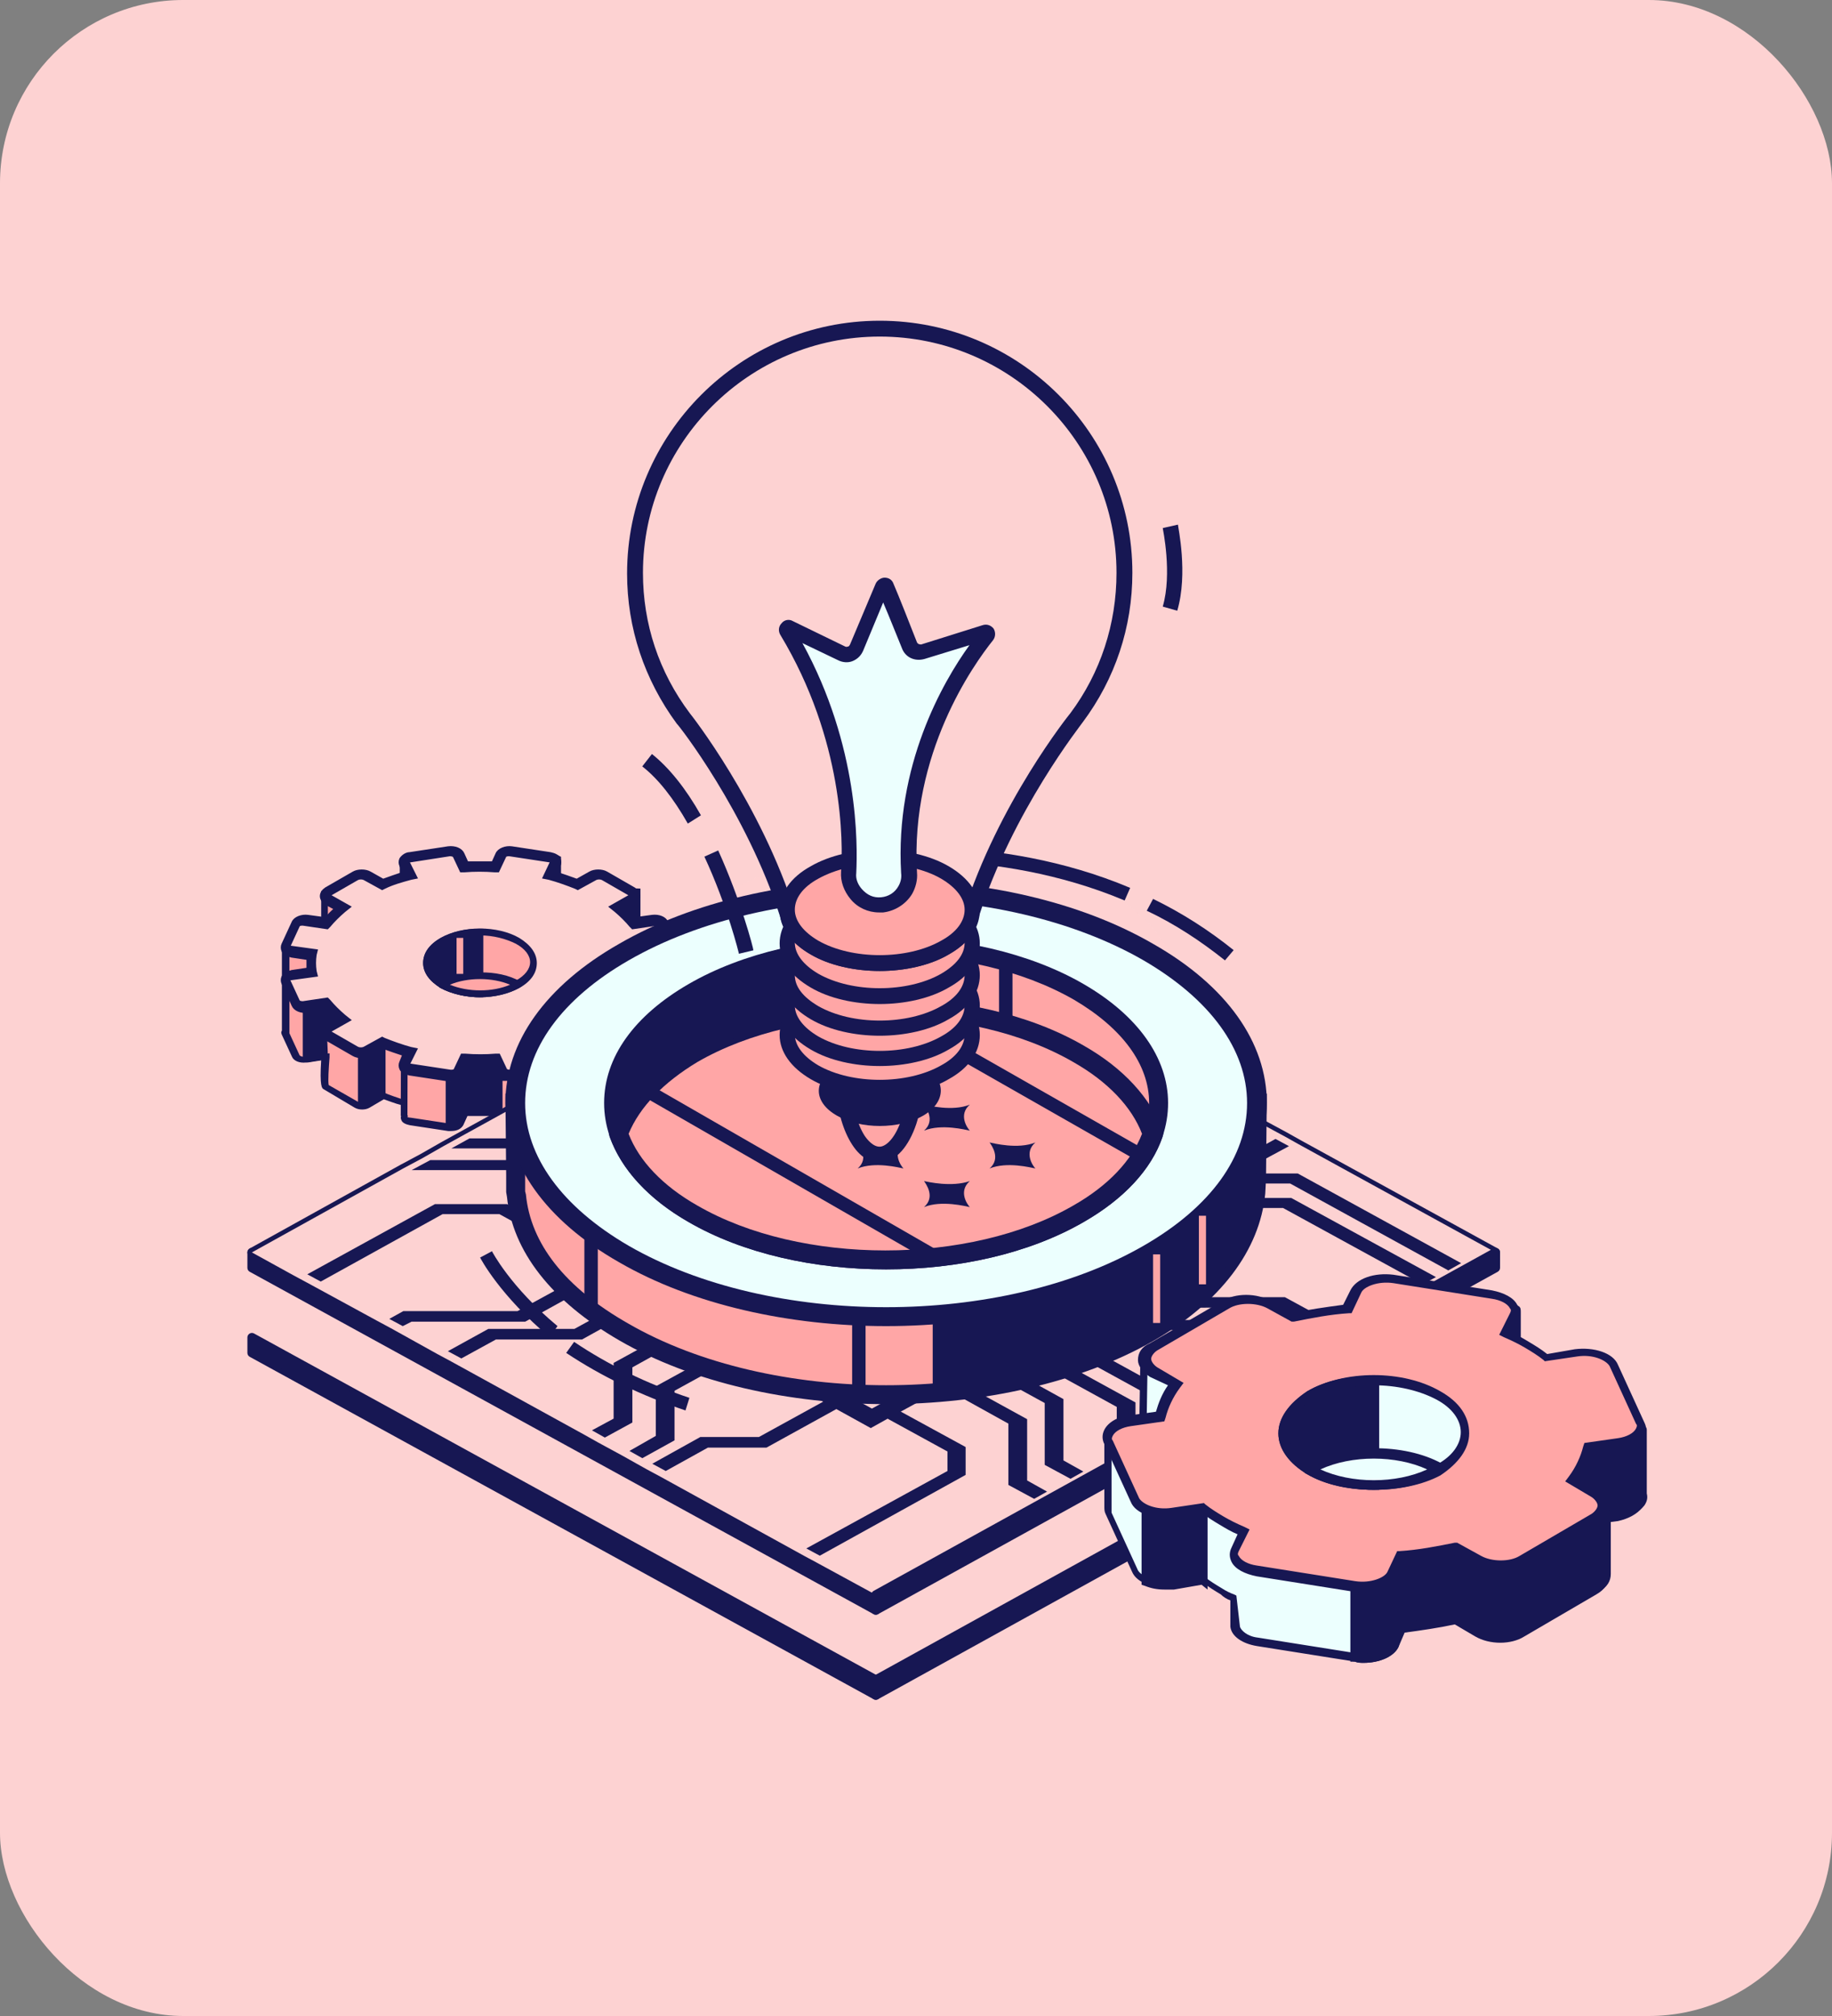 <svg width="240" height="264" viewBox="0 0 240 264" fill="none" xmlns="http://www.w3.org/2000/svg">
<rect x="0" y="0" width="240" height="264" fill="#808080" stroke="none"/>
<rect width="240" height="264" rx="24" fill="#FDD2D2"/>
<path d="M88.388 124.026L83.243 122.822V117.128L72.841 116.8V112.749L65.287 115.048L56.09 114.391L53.025 112.53V116.362L47.988 117.785L44.813 117.238L42.623 117.019V121.398L39.996 122.493L37.368 124.026V134.974C37.368 135.084 37.368 135.193 37.368 135.303L38.682 138.15C38.901 138.478 39.449 138.697 40.105 138.588L42.623 138.15C42.623 138.15 42.295 141.872 42.623 142.091L46.565 144.39C47.003 144.609 47.66 144.609 47.988 144.39L50.069 143.186C50.944 143.514 51.93 143.843 52.915 144.171V145.923C52.696 146.251 53.134 146.689 53.682 146.689L58.718 147.456C59.375 147.565 59.922 147.346 60.141 147.018L60.908 145.485C62.221 145.595 63.645 145.595 64.959 145.485L65.725 147.018C65.944 147.346 66.491 147.565 67.148 147.456L72.185 146.689C72.732 146.58 73.06 146.251 73.06 145.923V144.062C74.046 143.733 74.922 143.514 75.798 143.076L77.878 144.281C78.316 144.5 78.973 144.5 79.301 144.281L83.243 141.982C83.571 141.872 83.352 138.04 83.352 138.04L85.761 138.369C86.418 138.478 86.965 138.259 87.184 137.931L88.498 135.084C88.498 135.193 88.388 124.026 88.388 124.026Z" fill="#FFA6A6"/>
<path d="M59.046 148.113C58.937 148.113 58.827 148.113 58.718 148.113L53.681 147.346C53.134 147.237 52.696 147.018 52.586 146.689C52.477 146.47 52.477 146.251 52.586 146.032C52.586 145.813 52.586 145.376 52.586 144.719C51.711 144.5 50.944 144.171 50.287 143.952L48.426 145.047C47.879 145.376 47.003 145.376 46.455 145.047L42.404 142.638C42.185 142.529 41.857 142.31 42.076 138.806L40.105 139.135C39.229 139.244 38.463 138.916 38.244 138.368L36.93 135.522C36.821 135.303 36.821 135.084 36.93 134.974V123.807L37.149 123.697L39.777 122.165L42.076 121.179V116.69H42.514L44.703 116.909L47.769 117.457L52.367 116.143V112.421L52.915 112.202L53.134 112.421L56.09 114.172L65.177 114.829L72.951 112.53L73.279 112.858V113.077V116.69L83.68 117.019V117.457V122.822L88.388 123.916H88.826V124.354C88.935 135.631 88.826 135.741 88.826 135.85L87.512 138.697C87.293 139.244 86.417 139.573 85.651 139.463L83.79 139.135C83.899 142.638 83.68 142.748 83.461 142.967L79.52 145.266C78.972 145.595 78.096 145.595 77.549 145.266L75.688 144.171C75.031 144.39 74.264 144.719 73.389 144.938V146.47C73.389 146.689 73.388 146.908 73.17 147.127C72.951 147.456 72.622 147.675 72.075 147.675L67.148 148.113C66.272 148.222 65.506 147.894 65.287 147.346L64.739 146.142C63.535 146.142 62.44 146.142 61.236 146.142L60.688 147.346C60.36 147.894 59.812 148.113 59.046 148.113ZM53.353 146.251C53.353 146.251 53.462 146.361 53.791 146.361L58.827 147.127C59.374 147.237 59.703 147.018 59.703 146.908L60.579 145.047H60.907C62.221 145.157 63.644 145.157 64.958 145.047H65.287L66.162 146.908C66.162 147.018 66.6 147.237 67.038 147.127L72.075 146.361C72.403 146.361 72.513 146.142 72.513 146.142V143.843L72.841 143.733C73.936 143.405 74.812 143.076 75.578 142.748L75.797 142.638L77.987 143.952C78.206 144.062 78.753 144.062 78.972 143.952L82.804 141.763C82.914 141.325 82.914 139.573 82.804 138.15V137.602L85.76 138.04C86.308 138.15 86.636 137.931 86.636 137.821L87.95 134.974C87.95 134.208 87.95 128.296 87.95 124.135L82.804 122.931V122.603V117.347L72.622 117.019L72.403 116.909V116.69V113.296L65.287 115.486L55.871 114.829L53.353 113.406V116.69L53.024 116.8L47.769 118.223L44.594 117.676L42.952 117.457V121.617L42.842 121.836L40.215 122.931L37.915 124.354V135.193V135.303L39.229 138.15C39.229 138.259 39.667 138.478 40.105 138.368L43.171 137.931V138.478C43.061 139.901 42.952 141.544 43.061 142.091L46.893 144.281C47.112 144.39 47.66 144.39 47.879 144.281L50.068 142.967L50.287 143.076C51.054 143.405 52.039 143.733 53.024 144.062L53.353 144.171V144.5C53.353 144.5 53.353 145.595 53.353 146.032L53.462 146.142L53.353 146.251Z" fill="#171753"/>
<path d="M49.74 133.989L47.003 136.288L47.331 137.821V144.609C47.66 144.609 47.879 144.609 48.207 144.39L50.288 143.186V136.398L49.74 133.989Z" fill="#171753"/>
<path d="M47.441 145.157H47.331H46.893V137.931L46.456 136.069L49.959 133.113L50.507 136.507V143.624L48.317 144.938C48.098 145.047 47.769 145.157 47.441 145.157ZM47.55 136.507L47.769 137.931V144.281C47.769 144.281 47.879 144.281 47.879 144.171L49.631 143.186V136.726L49.412 134.865L47.55 136.507Z" fill="#171753"/>
<path d="M40.105 131.909V138.587C40.105 138.697 40.215 138.697 40.215 138.697L42.514 138.368C42.623 138.368 42.623 138.259 42.623 138.259L42.514 135.412C42.514 135.303 42.514 135.303 42.623 135.303L47.112 134.098C47.221 134.098 47.221 133.989 47.221 133.879L44.703 129.5L44.594 129.391L41.2 129.172C41.09 129.172 41.09 129.172 41.09 129.281L40.105 131.909Z" fill="#171753"/>
<path d="M40.324 139.135C40.215 139.135 39.996 139.135 39.886 139.025C39.777 138.916 39.667 138.697 39.667 138.588V131.799V131.69L40.653 129.062C40.762 128.843 40.981 128.624 41.2 128.624L44.594 128.843C44.813 128.843 44.923 128.953 45.032 129.172L47.55 133.551C47.66 133.661 47.66 133.88 47.55 134.099C47.441 134.318 47.331 134.427 47.112 134.427L42.843 135.522L42.952 138.15C42.952 138.478 42.733 138.697 42.404 138.807L40.324 139.135ZM40.543 131.909V138.15L42.076 137.931L41.967 135.303C41.967 134.975 42.186 134.756 42.404 134.756L46.456 133.661L44.266 129.829L41.31 129.61L40.543 131.909Z" fill="#171753"/>
<path d="M60.141 147.127L60.907 145.595C62.221 145.704 63.644 145.704 64.958 145.595L65.725 147.127C65.944 147.456 66.491 147.675 67.148 147.565L72.184 146.799C72.732 146.69 73.06 146.361 73.06 146.033V144.171C74.045 143.843 74.921 143.624 75.797 143.186L77.877 144.39C78.315 144.609 78.972 144.609 79.301 144.39L83.242 142.091C83.571 141.982 83.352 138.15 83.352 138.15L85.76 138.478C86.417 138.588 86.965 138.369 87.184 138.04L88.498 135.194C88.498 135.084 88.498 123.917 88.498 123.917L83.352 122.712V117.019L72.951 116.691V112.64L67.914 114.172L58.718 136.398V140.777V147.565C59.374 147.675 60.031 147.456 60.141 147.127Z" fill="#171753"/>
<path d="M66.82 148.113C66.163 148.113 65.506 147.784 65.287 147.346L64.74 146.032C63.535 146.032 62.44 146.032 61.236 146.032L60.689 147.237C60.47 147.784 59.594 148.113 58.827 148.003L58.389 147.894V136.179V136.069L67.696 113.625L72.841 112.092L73.06 111.983L73.498 112.202V112.42V116.033L83.9 116.362V116.8V122.165L89.045 123.369V123.697C89.155 134.974 89.045 135.084 89.045 135.193L87.731 138.04C87.513 138.587 86.637 138.916 85.87 138.806L84.009 138.478C84.118 141.981 83.9 142.091 83.68 142.31L79.411 144.828C78.863 145.157 77.987 145.157 77.44 144.828L75.688 143.733C75.031 144.062 74.265 144.281 73.389 144.5V146.032C73.389 146.251 73.389 146.47 73.17 146.689C72.951 147.018 72.623 147.237 72.075 147.237L67.039 148.003C67.039 148.003 66.929 148.113 66.82 148.113ZM65.287 145.047L66.163 146.908C66.163 147.018 66.601 147.237 67.039 147.127L72.075 146.361C72.403 146.361 72.513 146.142 72.513 146.142V143.843L72.841 143.733C73.827 143.405 74.812 143.076 75.579 142.748L75.798 142.638L77.987 143.952C78.206 144.062 78.754 144.062 78.973 143.952L82.805 141.763C82.914 141.325 82.914 139.573 82.805 138.15V137.602L85.761 138.04C86.308 138.15 86.637 137.931 86.637 137.821L87.95 134.974C87.95 134.208 87.95 128.296 87.95 124.135L83.133 123.041H82.695V122.603V117.347L72.513 117.019L72.403 116.8V116.69V113.406L68.243 114.72L59.156 136.617V147.237C59.484 147.237 59.703 147.127 59.703 147.018L60.579 145.157H60.908C62.221 145.266 63.645 145.266 64.959 145.157L65.287 145.047Z" fill="#171753"/>
<path d="M77.659 114.61L75.688 115.705C74.593 115.267 73.389 114.829 72.184 114.501L72.951 112.968C73.17 112.64 72.732 112.202 72.184 112.202L67.148 111.435C66.491 111.326 65.944 111.545 65.725 111.873L64.958 113.406C63.644 113.297 62.221 113.297 60.907 113.406L60.141 111.873C59.922 111.545 59.374 111.326 58.718 111.435L53.791 112.202C53.134 112.311 52.805 112.64 53.024 112.968L53.791 114.501C52.586 114.829 51.382 115.267 50.287 115.705L48.316 114.61C47.879 114.391 47.112 114.391 46.674 114.61L42.842 116.691C42.404 116.91 42.404 117.348 42.842 117.676L44.813 118.771C44.047 119.428 43.28 120.085 42.733 120.851L40.105 120.413C39.448 120.304 38.901 120.523 38.682 120.851L37.368 123.698C37.149 124.026 37.587 124.464 38.134 124.464L40.762 124.902C40.653 125.668 40.653 126.435 40.762 127.311L38.134 127.749C37.477 127.858 37.149 128.187 37.368 128.515L38.682 131.362C38.901 131.69 39.448 131.909 40.105 131.8L42.733 131.362C43.28 132.019 43.937 132.785 44.813 133.442L42.842 134.537C42.404 134.756 42.404 135.194 42.842 135.522L46.455 137.602C46.893 137.821 47.66 137.821 48.097 137.602L50.068 136.507C51.163 136.945 52.367 137.383 53.572 137.712L52.805 139.245C52.586 139.573 53.024 140.011 53.572 140.011L58.608 140.777C59.265 140.887 59.812 140.668 60.031 140.339L60.798 138.807C62.112 138.916 63.535 138.916 64.849 138.807L65.615 140.339C65.834 140.668 66.382 140.887 67.038 140.777L72.075 140.011C72.732 139.901 73.06 139.573 72.841 139.245L72.075 137.712C73.279 137.383 74.484 136.945 75.578 136.507L77.549 137.602C77.987 137.821 78.753 137.821 79.191 137.602L82.804 135.522C83.242 135.303 83.242 134.865 82.804 134.537L80.834 133.442C81.6 132.785 82.366 132.128 82.914 131.362L85.541 131.8C86.198 131.909 86.746 131.69 86.965 131.362L88.279 128.515C88.498 128.187 88.06 127.749 87.512 127.749L84.885 127.311C84.994 126.544 84.994 125.778 84.885 124.902L87.512 124.464C88.169 124.355 88.498 124.026 88.279 123.698L86.965 120.851C86.746 120.523 86.198 120.304 85.541 120.413L83.023 120.742C82.476 120.085 81.819 119.318 80.943 118.661L82.914 117.567C83.352 117.348 83.352 116.91 82.914 116.581L79.301 114.501C78.863 114.282 78.097 114.282 77.659 114.61Z" fill="#FDD2D2"/>
<mask id="path-11-outside-1_72_5162" maskUnits="userSpaceOnUse" x="36.067" y="110.086" width="53" height="32" fill="black">
<rect fill="white" x="36.067" y="110.086" width="53" height="32"/>
<path d="M59.046 141.325C58.937 141.325 58.827 141.325 58.718 141.325L53.681 140.558C53.134 140.449 52.696 140.23 52.587 139.901C52.477 139.682 52.477 139.354 52.587 139.135L53.025 138.04C52.039 137.712 51.054 137.383 50.178 137.055L48.426 138.04C47.879 138.368 46.893 138.368 46.346 138.04L42.733 135.96C42.404 135.741 42.185 135.412 42.185 135.084C42.185 134.755 42.404 134.427 42.733 134.208L44.156 133.442C43.609 133.004 43.171 132.456 42.733 132.018L40.324 132.347C39.448 132.456 38.682 132.128 38.463 131.58L37.149 128.734C37.04 128.515 37.04 128.186 37.149 127.967C37.368 127.639 37.806 127.42 38.244 127.31L40.434 126.982C40.434 126.435 40.434 125.887 40.434 125.449L38.244 125.121C37.697 125.011 37.259 124.792 37.149 124.464C37.04 124.245 37.04 123.916 37.149 123.697L38.463 120.851C38.682 120.303 39.558 119.975 40.324 120.084L42.733 120.413C43.171 119.865 43.609 119.428 44.156 118.99L42.733 118.223C42.404 118.004 42.185 117.676 42.185 117.347C42.185 117.019 42.404 116.69 42.733 116.471L46.346 114.391C46.893 114.063 47.879 114.063 48.426 114.391L50.178 115.377C51.054 115.048 52.039 114.72 53.025 114.391L52.587 113.296C52.477 113.077 52.477 112.749 52.587 112.53C52.806 112.202 53.243 111.873 53.681 111.873L58.718 111.107C59.594 110.997 60.36 111.326 60.579 111.873L61.126 113.077C62.331 113.077 63.426 113.077 64.63 113.077L65.177 111.873C65.396 111.326 66.272 110.997 67.039 111.107L72.075 111.873C72.622 111.983 73.06 112.202 73.17 112.53C73.279 112.749 73.279 113.077 73.17 113.296L72.732 114.391C73.717 114.72 74.703 115.048 75.579 115.377L77.33 114.391C77.878 114.063 78.863 114.063 79.41 114.391L83.023 116.471C83.352 116.69 83.571 117.019 83.571 117.347C83.571 117.676 83.352 118.004 83.023 118.223L81.6 118.99C82.148 119.428 82.585 119.975 83.023 120.413L85.432 120.084C86.308 119.975 87.074 120.303 87.293 120.851L88.607 123.697C88.717 123.916 88.717 124.245 88.607 124.464C88.388 124.792 87.95 125.121 87.512 125.121L85.323 125.449C85.323 125.997 85.323 126.544 85.323 126.982L87.512 127.31C88.06 127.42 88.498 127.639 88.607 127.967C88.717 128.186 88.717 128.515 88.607 128.734L87.293 131.58C87.074 132.128 86.199 132.456 85.432 132.347L83.023 132.018C82.585 132.566 82.148 133.004 81.6 133.442L83.023 134.208C83.352 134.427 83.571 134.755 83.571 135.084C83.571 135.412 83.352 135.741 83.023 135.96L79.41 138.04C78.863 138.368 77.878 138.368 77.33 138.04L75.688 137.055C74.812 137.383 73.827 137.712 72.841 138.04L73.279 139.135C73.389 139.354 73.389 139.682 73.279 139.901C73.06 140.23 72.622 140.558 72.184 140.558L67.148 141.325C66.272 141.434 65.506 141.106 65.287 140.558L64.63 139.354C63.426 139.354 62.331 139.354 61.126 139.354L60.579 140.558C60.36 140.996 59.703 141.325 59.046 141.325ZM53.353 139.463C53.353 139.463 53.462 139.573 53.791 139.573L58.827 140.339C59.375 140.449 59.703 140.23 59.703 140.12L60.579 138.259H60.907C62.221 138.368 63.645 138.368 64.958 138.259H65.287L66.163 140.12C66.163 140.23 66.601 140.449 67.039 140.339L72.075 139.573C72.403 139.573 72.513 139.354 72.513 139.354L71.528 137.383L72.075 137.274C73.279 136.945 74.484 136.617 75.579 136.069H75.688L77.878 137.274C78.206 137.493 78.754 137.493 79.082 137.274L82.695 135.193C82.805 135.193 82.805 135.084 82.805 135.084C82.805 135.084 82.805 135.084 82.695 134.974L80.177 133.551L80.724 133.113C81.491 132.456 82.148 131.799 82.695 131.142L82.914 130.923L85.87 131.361C86.418 131.471 86.746 131.252 86.746 131.142L88.06 128.296C88.06 128.296 87.95 128.186 87.622 128.186L84.447 127.748L84.556 127.31C84.666 126.544 84.666 125.887 84.556 125.121L84.447 124.683L87.622 124.245C87.95 124.245 88.06 124.026 88.06 124.026L86.746 121.179C86.746 121.07 86.308 120.851 85.87 120.96L82.914 121.398L82.695 121.179C82.148 120.522 81.491 119.865 80.724 119.209L80.177 118.771L82.695 117.347C82.805 117.347 82.805 117.238 82.805 117.238C82.805 117.238 82.805 117.238 82.695 117.128L79.082 115.048C78.754 114.829 78.206 114.829 77.878 115.048L75.688 116.252L75.469 116.143C74.374 115.705 73.17 115.267 71.966 114.939L71.418 114.829L72.403 112.749C72.403 112.749 72.294 112.639 71.966 112.639L66.929 111.873C66.382 111.764 66.053 111.983 66.053 112.092L65.177 113.953H64.849C63.535 113.844 62.112 113.844 60.798 113.953H60.469L59.594 112.092C59.594 111.983 59.156 111.764 58.718 111.873L53.791 112.639C53.462 112.639 53.353 112.858 53.353 112.858L54.338 114.829L53.791 114.939C52.587 115.267 51.382 115.596 50.287 116.143L50.068 116.252L47.879 115.048C47.55 114.829 47.003 114.829 46.674 115.048L43.061 117.128C42.952 117.128 42.952 117.238 42.952 117.238C42.952 117.238 42.952 117.238 43.061 117.347L45.58 118.771L45.032 119.209C44.266 119.865 43.609 120.522 43.061 121.179L42.842 121.398L39.886 120.96C39.339 120.851 39.01 121.07 39.01 121.179L37.697 124.026C37.697 124.026 37.806 124.135 38.135 124.135L41.31 124.573L41.2 125.011C41.091 125.778 41.091 126.435 41.2 127.201L41.31 127.639L38.135 128.077C37.806 128.077 37.697 128.296 37.697 128.296L39.01 131.142C39.01 131.252 39.448 131.471 39.886 131.361L42.842 130.923L43.061 131.142C43.609 131.799 44.266 132.456 45.032 133.113L45.58 133.551L43.061 134.974C42.952 134.974 42.952 135.084 42.952 135.084C42.952 135.084 42.952 135.084 43.061 135.193L46.674 137.274C47.003 137.493 47.55 137.493 47.879 137.274L50.068 136.069L50.287 136.179C51.382 136.617 52.587 137.055 53.791 137.383L54.338 137.493L53.353 139.463Z"/>
</mask>
<path d="M59.046 141.325C58.937 141.325 58.827 141.325 58.718 141.325L53.681 140.558C53.134 140.449 52.696 140.23 52.587 139.901C52.477 139.682 52.477 139.354 52.587 139.135L53.025 138.04C52.039 137.712 51.054 137.383 50.178 137.055L48.426 138.04C47.879 138.368 46.893 138.368 46.346 138.04L42.733 135.96C42.404 135.741 42.185 135.412 42.185 135.084C42.185 134.755 42.404 134.427 42.733 134.208L44.156 133.442C43.609 133.004 43.171 132.456 42.733 132.018L40.324 132.347C39.448 132.456 38.682 132.128 38.463 131.58L37.149 128.734C37.04 128.515 37.04 128.186 37.149 127.967C37.368 127.639 37.806 127.42 38.244 127.31L40.434 126.982C40.434 126.435 40.434 125.887 40.434 125.449L38.244 125.121C37.697 125.011 37.259 124.792 37.149 124.464C37.04 124.245 37.04 123.916 37.149 123.697L38.463 120.851C38.682 120.303 39.558 119.975 40.324 120.084L42.733 120.413C43.171 119.865 43.609 119.428 44.156 118.99L42.733 118.223C42.404 118.004 42.185 117.676 42.185 117.347C42.185 117.019 42.404 116.69 42.733 116.471L46.346 114.391C46.893 114.063 47.879 114.063 48.426 114.391L50.178 115.377C51.054 115.048 52.039 114.72 53.025 114.391L52.587 113.296C52.477 113.077 52.477 112.749 52.587 112.53C52.806 112.202 53.243 111.873 53.681 111.873L58.718 111.107C59.594 110.997 60.36 111.326 60.579 111.873L61.126 113.077C62.331 113.077 63.426 113.077 64.63 113.077L65.177 111.873C65.396 111.326 66.272 110.997 67.039 111.107L72.075 111.873C72.622 111.983 73.06 112.202 73.17 112.53C73.279 112.749 73.279 113.077 73.17 113.296L72.732 114.391C73.717 114.72 74.703 115.048 75.579 115.377L77.33 114.391C77.878 114.063 78.863 114.063 79.41 114.391L83.023 116.471C83.352 116.69 83.571 117.019 83.571 117.347C83.571 117.676 83.352 118.004 83.023 118.223L81.6 118.99C82.148 119.428 82.585 119.975 83.023 120.413L85.432 120.084C86.308 119.975 87.074 120.303 87.293 120.851L88.607 123.697C88.717 123.916 88.717 124.245 88.607 124.464C88.388 124.792 87.95 125.121 87.512 125.121L85.323 125.449C85.323 125.997 85.323 126.544 85.323 126.982L87.512 127.31C88.06 127.42 88.498 127.639 88.607 127.967C88.717 128.186 88.717 128.515 88.607 128.734L87.293 131.58C87.074 132.128 86.199 132.456 85.432 132.347L83.023 132.018C82.585 132.566 82.148 133.004 81.6 133.442L83.023 134.208C83.352 134.427 83.571 134.755 83.571 135.084C83.571 135.412 83.352 135.741 83.023 135.96L79.41 138.04C78.863 138.368 77.878 138.368 77.33 138.04L75.688 137.055C74.812 137.383 73.827 137.712 72.841 138.04L73.279 139.135C73.389 139.354 73.389 139.682 73.279 139.901C73.06 140.23 72.622 140.558 72.184 140.558L67.148 141.325C66.272 141.434 65.506 141.106 65.287 140.558L64.63 139.354C63.426 139.354 62.331 139.354 61.126 139.354L60.579 140.558C60.36 140.996 59.703 141.325 59.046 141.325ZM53.353 139.463C53.353 139.463 53.462 139.573 53.791 139.573L58.827 140.339C59.375 140.449 59.703 140.23 59.703 140.12L60.579 138.259H60.907C62.221 138.368 63.645 138.368 64.958 138.259H65.287L66.163 140.12C66.163 140.23 66.601 140.449 67.039 140.339L72.075 139.573C72.403 139.573 72.513 139.354 72.513 139.354L71.528 137.383L72.075 137.274C73.279 136.945 74.484 136.617 75.579 136.069H75.688L77.878 137.274C78.206 137.493 78.754 137.493 79.082 137.274L82.695 135.193C82.805 135.193 82.805 135.084 82.805 135.084C82.805 135.084 82.805 135.084 82.695 134.974L80.177 133.551L80.724 133.113C81.491 132.456 82.148 131.799 82.695 131.142L82.914 130.923L85.87 131.361C86.418 131.471 86.746 131.252 86.746 131.142L88.06 128.296C88.06 128.296 87.95 128.186 87.622 128.186L84.447 127.748L84.556 127.31C84.666 126.544 84.666 125.887 84.556 125.121L84.447 124.683L87.622 124.245C87.95 124.245 88.06 124.026 88.06 124.026L86.746 121.179C86.746 121.07 86.308 120.851 85.87 120.96L82.914 121.398L82.695 121.179C82.148 120.522 81.491 119.865 80.724 119.209L80.177 118.771L82.695 117.347C82.805 117.347 82.805 117.238 82.805 117.238C82.805 117.238 82.805 117.238 82.695 117.128L79.082 115.048C78.754 114.829 78.206 114.829 77.878 115.048L75.688 116.252L75.469 116.143C74.374 115.705 73.17 115.267 71.966 114.939L71.418 114.829L72.403 112.749C72.403 112.749 72.294 112.639 71.966 112.639L66.929 111.873C66.382 111.764 66.053 111.983 66.053 112.092L65.177 113.953H64.849C63.535 113.844 62.112 113.844 60.798 113.953H60.469L59.594 112.092C59.594 111.983 59.156 111.764 58.718 111.873L53.791 112.639C53.462 112.639 53.353 112.858 53.353 112.858L54.338 114.829L53.791 114.939C52.587 115.267 51.382 115.596 50.287 116.143L50.068 116.252L47.879 115.048C47.55 114.829 47.003 114.829 46.674 115.048L43.061 117.128C42.952 117.128 42.952 117.238 42.952 117.238C42.952 117.238 42.952 117.238 43.061 117.347L45.58 118.771L45.032 119.209C44.266 119.865 43.609 120.522 43.061 121.179L42.842 121.398L39.886 120.96C39.339 120.851 39.01 121.07 39.01 121.179L37.697 124.026C37.697 124.026 37.806 124.135 38.135 124.135L41.31 124.573L41.2 125.011C41.091 125.778 41.091 126.435 41.2 127.201L41.31 127.639L38.135 128.077C37.806 128.077 37.697 128.296 37.697 128.296L39.01 131.142C39.01 131.252 39.448 131.471 39.886 131.361L42.842 130.923L43.061 131.142C43.609 131.799 44.266 132.456 45.032 133.113L45.58 133.551L43.061 134.974C42.952 134.974 42.952 135.084 42.952 135.084C42.952 135.084 42.952 135.084 43.061 135.193L46.674 137.274C47.003 137.493 47.55 137.493 47.879 137.274L50.068 136.069L50.287 136.179C51.382 136.617 52.587 137.055 53.791 137.383L54.338 137.493L53.353 139.463Z" fill="#171753"/>
<path d="M59.046 141.325C58.937 141.325 58.827 141.325 58.718 141.325L53.681 140.558C53.134 140.449 52.696 140.23 52.587 139.901C52.477 139.682 52.477 139.354 52.587 139.135L53.025 138.04C52.039 137.712 51.054 137.383 50.178 137.055L48.426 138.04C47.879 138.368 46.893 138.368 46.346 138.04L42.733 135.96C42.404 135.741 42.185 135.412 42.185 135.084C42.185 134.755 42.404 134.427 42.733 134.208L44.156 133.442C43.609 133.004 43.171 132.456 42.733 132.018L40.324 132.347C39.448 132.456 38.682 132.128 38.463 131.58L37.149 128.734C37.04 128.515 37.04 128.186 37.149 127.967C37.368 127.639 37.806 127.42 38.244 127.31L40.434 126.982C40.434 126.435 40.434 125.887 40.434 125.449L38.244 125.121C37.697 125.011 37.259 124.792 37.149 124.464C37.04 124.245 37.04 123.916 37.149 123.697L38.463 120.851C38.682 120.303 39.558 119.975 40.324 120.084L42.733 120.413C43.171 119.865 43.609 119.428 44.156 118.99L42.733 118.223C42.404 118.004 42.185 117.676 42.185 117.347C42.185 117.019 42.404 116.69 42.733 116.471L46.346 114.391C46.893 114.063 47.879 114.063 48.426 114.391L50.178 115.377C51.054 115.048 52.039 114.72 53.025 114.391L52.587 113.296C52.477 113.077 52.477 112.749 52.587 112.53C52.806 112.202 53.243 111.873 53.681 111.873L58.718 111.107C59.594 110.997 60.36 111.326 60.579 111.873L61.126 113.077C62.331 113.077 63.426 113.077 64.63 113.077L65.177 111.873C65.396 111.326 66.272 110.997 67.039 111.107L72.075 111.873C72.622 111.983 73.06 112.202 73.17 112.53C73.279 112.749 73.279 113.077 73.17 113.296L72.732 114.391C73.717 114.72 74.703 115.048 75.579 115.377L77.33 114.391C77.878 114.063 78.863 114.063 79.41 114.391L83.023 116.471C83.352 116.69 83.571 117.019 83.571 117.347C83.571 117.676 83.352 118.004 83.023 118.223L81.6 118.99C82.148 119.428 82.585 119.975 83.023 120.413L85.432 120.084C86.308 119.975 87.074 120.303 87.293 120.851L88.607 123.697C88.717 123.916 88.717 124.245 88.607 124.464C88.388 124.792 87.95 125.121 87.512 125.121L85.323 125.449C85.323 125.997 85.323 126.544 85.323 126.982L87.512 127.31C88.06 127.42 88.498 127.639 88.607 127.967C88.717 128.186 88.717 128.515 88.607 128.734L87.293 131.58C87.074 132.128 86.199 132.456 85.432 132.347L83.023 132.018C82.585 132.566 82.148 133.004 81.6 133.442L83.023 134.208C83.352 134.427 83.571 134.755 83.571 135.084C83.571 135.412 83.352 135.741 83.023 135.96L79.41 138.04C78.863 138.368 77.878 138.368 77.33 138.04L75.688 137.055C74.812 137.383 73.827 137.712 72.841 138.04L73.279 139.135C73.389 139.354 73.389 139.682 73.279 139.901C73.06 140.23 72.622 140.558 72.184 140.558L67.148 141.325C66.272 141.434 65.506 141.106 65.287 140.558L64.63 139.354C63.426 139.354 62.331 139.354 61.126 139.354L60.579 140.558C60.36 140.996 59.703 141.325 59.046 141.325ZM53.353 139.463C53.353 139.463 53.462 139.573 53.791 139.573L58.827 140.339C59.375 140.449 59.703 140.23 59.703 140.12L60.579 138.259H60.907C62.221 138.368 63.645 138.368 64.958 138.259H65.287L66.163 140.12C66.163 140.23 66.601 140.449 67.039 140.339L72.075 139.573C72.403 139.573 72.513 139.354 72.513 139.354L71.528 137.383L72.075 137.274C73.279 136.945 74.484 136.617 75.579 136.069H75.688L77.878 137.274C78.206 137.493 78.754 137.493 79.082 137.274L82.695 135.193C82.805 135.193 82.805 135.084 82.805 135.084C82.805 135.084 82.805 135.084 82.695 134.974L80.177 133.551L80.724 133.113C81.491 132.456 82.148 131.799 82.695 131.142L82.914 130.923L85.87 131.361C86.418 131.471 86.746 131.252 86.746 131.142L88.06 128.296C88.06 128.296 87.95 128.186 87.622 128.186L84.447 127.748L84.556 127.31C84.666 126.544 84.666 125.887 84.556 125.121L84.447 124.683L87.622 124.245C87.95 124.245 88.06 124.026 88.06 124.026L86.746 121.179C86.746 121.07 86.308 120.851 85.87 120.96L82.914 121.398L82.695 121.179C82.148 120.522 81.491 119.865 80.724 119.209L80.177 118.771L82.695 117.347C82.805 117.347 82.805 117.238 82.805 117.238C82.805 117.238 82.805 117.238 82.695 117.128L79.082 115.048C78.754 114.829 78.206 114.829 77.878 115.048L75.688 116.252L75.469 116.143C74.374 115.705 73.17 115.267 71.966 114.939L71.418 114.829L72.403 112.749C72.403 112.749 72.294 112.639 71.966 112.639L66.929 111.873C66.382 111.764 66.053 111.983 66.053 112.092L65.177 113.953H64.849C63.535 113.844 62.112 113.844 60.798 113.953H60.469L59.594 112.092C59.594 111.983 59.156 111.764 58.718 111.873L53.791 112.639C53.462 112.639 53.353 112.858 53.353 112.858L54.338 114.829L53.791 114.939C52.587 115.267 51.382 115.596 50.287 116.143L50.068 116.252L47.879 115.048C47.55 114.829 47.003 114.829 46.674 115.048L43.061 117.128C42.952 117.128 42.952 117.238 42.952 117.238C42.952 117.238 42.952 117.238 43.061 117.347L45.58 118.771L45.032 119.209C44.266 119.865 43.609 120.522 43.061 121.179L42.842 121.398L39.886 120.96C39.339 120.851 39.01 121.07 39.01 121.179L37.697 124.026C37.697 124.026 37.806 124.135 38.135 124.135L41.31 124.573L41.2 125.011C41.091 125.778 41.091 126.435 41.2 127.201L41.31 127.639L38.135 128.077C37.806 128.077 37.697 128.296 37.697 128.296L39.01 131.142C39.01 131.252 39.448 131.471 39.886 131.361L42.842 130.923L43.061 131.142C43.609 131.799 44.266 132.456 45.032 133.113L45.58 133.551L43.061 134.974C42.952 134.974 42.952 135.084 42.952 135.084C42.952 135.084 42.952 135.084 43.061 135.193L46.674 137.274C47.003 137.493 47.55 137.493 47.879 137.274L50.068 136.069L50.287 136.179C51.382 136.617 52.587 137.055 53.791 137.383L54.338 137.493L53.353 139.463Z" stroke="#171753" stroke-width="0.566" mask="url(#path-11-outside-1_72_5162)"/>
<path d="M67.805 123.26C70.542 124.792 70.542 127.42 67.805 128.953C65.068 130.486 60.688 130.486 57.951 128.953C55.214 127.42 55.214 124.792 57.951 123.26C60.688 121.727 65.068 121.727 67.805 123.26Z" fill="#FFA6A6"/>
<path d="M62.878 130.595C61.017 130.595 59.156 130.157 57.732 129.391C56.309 128.515 55.433 127.42 55.433 126.106C55.433 124.902 56.2 123.698 57.732 122.822C60.579 121.18 65.177 121.18 68.024 122.822C69.447 123.698 70.323 124.793 70.323 126.106C70.323 127.42 69.557 128.515 68.024 129.391C66.601 130.157 64.739 130.595 62.878 130.595ZM62.878 122.493C61.126 122.493 59.484 122.822 58.17 123.588C56.966 124.245 56.309 125.121 56.309 125.997C56.309 126.873 56.966 127.749 58.17 128.406C60.798 129.938 64.958 129.938 67.586 128.406C68.79 127.749 69.447 126.873 69.447 125.997C69.447 125.121 68.79 124.245 67.586 123.588C66.272 122.931 64.63 122.493 62.878 122.493Z" fill="#171753"/>
<path d="M62.878 122.055C61.126 122.055 59.265 122.493 57.951 123.26C55.214 124.793 55.214 127.42 57.951 128.953C59.155 129.719 60.798 130.048 62.44 130.157H62.878V122.055Z" fill="#171753"/>
<path d="M63.316 130.595H62.44C60.688 130.486 58.937 130.048 57.732 129.391C56.309 128.515 55.433 127.42 55.433 126.106C55.433 124.793 56.199 123.698 57.732 122.822C59.156 122.055 60.907 121.617 62.878 121.617H63.316V130.595ZM62.44 122.603C60.798 122.712 59.374 123.041 58.17 123.698C56.966 124.355 56.309 125.23 56.309 126.106C56.309 126.982 56.966 127.858 58.17 128.515C59.265 129.172 60.798 129.61 62.44 129.61V122.603Z" fill="#171753"/>
<path d="M57.95 128.953C60.687 130.595 65.176 130.486 67.913 128.953C65.176 127.311 60.687 127.311 57.95 128.953Z" fill="#FFA6A6"/>
<path d="M62.878 130.595C61.016 130.595 59.155 130.157 57.732 129.391L57.513 129.281V128.734L57.732 128.624C60.578 126.982 65.286 126.873 68.133 128.515L68.352 128.624V129.172L68.133 129.281C66.71 130.157 64.739 130.595 62.878 130.595ZM58.936 128.953C61.345 129.938 64.52 129.938 66.819 128.953C64.52 127.967 61.235 127.967 58.936 128.953Z" fill="#171753"/>
<path d="M60.688 122.822H59.812V127.53H60.688V122.822Z" fill="#FFA6A6"/>
<path d="M52.518 139.778L52.498 146.128L53.374 146.131L53.394 139.781L52.518 139.778Z" fill="#171753"/>
<path d="M66.71 141.544H65.834V147.237H66.71V141.544Z" fill="#FFA6A6"/>
<path d="M78.534 138.588H77.659V144.281H78.534V138.588Z" fill="#FFA6A6"/>
<path d="M86.636 132.566H85.76V138.259H86.636V132.566Z" fill="#FFA6A6"/>
<path d="M115.032 208.846C115.032 208.738 114.974 208.639 114.879 208.587L33.142 163.747C33.051 163.697 32.939 163.699 32.85 163.752C32.76 163.805 32.705 163.902 32.705 164.006V166.024C32.705 166.132 32.763 166.231 32.858 166.283L114.595 211.123C114.686 211.173 114.798 211.171 114.887 211.118C114.977 211.065 115.032 210.968 115.032 210.864V208.846Z" fill="#171753" stroke="#171753" stroke-width="0.591" stroke-linejoin="round"/>
<path d="M115.032 219.982C115.032 219.874 114.974 219.775 114.879 219.723L33.142 174.884C33.051 174.834 32.939 174.835 32.85 174.889C32.76 174.942 32.705 175.038 32.705 175.143V177.161C32.705 177.268 32.763 177.368 32.858 177.42L114.595 222.259C114.686 222.309 114.798 222.307 114.887 222.254C114.977 222.201 115.032 222.104 115.032 222V219.982Z" fill="#171753" stroke="#171753" stroke-width="0.591" stroke-linejoin="round"/>
<path d="M196.068 164.264C196.161 164.212 196.219 164.113 196.219 164.005C196.219 163.898 196.16 163.799 196.066 163.747L170.211 149.55L170.209 149.548L168.482 148.578L168.478 148.576L163.216 145.738L163.212 145.736L161.487 144.767L161.486 144.766L157.715 142.674L157.713 142.673L155.986 141.703L155.984 141.702L150.561 138.712L150.558 138.711L148.752 137.74L148.75 137.739L140.66 133.333L140.657 133.331L138.931 132.361L138.93 132.361L135.708 130.567L135.704 130.565L133.898 129.594L133.896 129.593L122.662 123.468L122.659 123.466L120.933 122.496L120.931 122.495L115.116 119.282C115.11 119.279 115.105 119.276 115.1 119.274L114.454 118.967C114.429 118.914 114.389 118.868 114.337 118.838C114.247 118.785 114.135 118.783 114.044 118.834L93.61 130.118L93.608 130.119L91.879 131.091L91.877 131.092L88.737 132.883L86.932 133.853L86.93 133.855L74.984 140.431L74.981 140.433L72.466 141.852L72.466 141.852L70.74 142.822L68.228 144.166L68.224 144.168L60.365 148.502L60.365 148.502L57.928 149.847L57.928 149.847L57.925 149.849L55.178 151.417L52.666 152.76L52.666 152.76L52.662 152.762L32.857 163.748C32.763 163.8 32.705 163.899 32.705 164.007C32.705 164.114 32.763 164.213 32.857 164.265L38.28 167.254L38.283 167.256L40.089 168.227L40.091 168.227L49.285 173.234L49.286 173.234L51.09 174.204L51.094 174.206L57.142 177.567L57.145 177.569L58.951 178.539L58.953 178.54L76.475 188.178L76.477 188.18L78.204 189.15L78.207 189.152L81.504 190.943L81.508 190.945L83.234 191.915L83.234 191.915L84.57 192.662L84.574 192.665L86.379 193.635L86.382 193.636L105.242 204.023L105.244 204.024L107.051 204.995L107.052 204.996L114.596 209.105C114.684 209.153 114.792 209.153 114.88 209.104L172.41 177.268L172.411 177.268L175.629 175.476L175.633 175.474L177.437 174.505L177.44 174.503L188.125 168.601L188.128 168.599L189.933 167.629L189.934 167.629L191.584 166.733L191.585 166.732L193.391 165.761L193.396 165.759L196.068 164.264Z" fill="#FDD2D2" stroke="#171753" stroke-width="0.591" stroke-linejoin="round"/>
<path d="M196.219 164.006C196.219 163.902 196.164 163.805 196.074 163.752C195.984 163.699 195.872 163.697 195.781 163.748L114.594 208.587C114.5 208.639 114.442 208.738 114.442 208.846V210.864C114.442 210.968 114.497 211.065 114.587 211.118C114.677 211.171 114.788 211.173 114.88 211.122L196.067 166.283C196.161 166.231 196.219 166.132 196.219 166.024V164.006Z" fill="#171753" stroke="#171753" stroke-width="0.591" stroke-linejoin="round"/>
<path d="M196.219 175.143C196.219 175.038 196.164 174.942 196.074 174.888C195.984 174.835 195.872 174.834 195.781 174.884L114.594 219.724C114.5 219.776 114.442 219.875 114.442 219.982V222C114.442 222.105 114.497 222.201 114.587 222.254C114.677 222.308 114.788 222.309 114.88 222.259L196.067 177.419C196.161 177.367 196.219 177.268 196.219 177.161V175.143Z" fill="#171753" stroke="#171753" stroke-width="0.591" stroke-linejoin="round"/>
<path d="M154.05 162.643L152.361 161.694L130.8 149.874L129.035 148.926L127.731 148.196L125.966 147.248L122.129 145.132L120.364 144.183L114.149 140.754L112.922 141.411L111.157 142.359L109.545 143.235L107.781 144.183L105.479 145.424L103.791 146.372L100.721 148.05L98.957 148.999L95.964 150.604L94.199 151.553L92.588 152.428L90.823 153.377L85.682 156.222L83.994 157.171L82.229 158.119L80.464 159.068L74.786 162.205L73.021 163.153L71.794 163.81L76.704 166.51L78.469 167.458L82.613 169.72L84.377 170.669L89.212 173.368L90.976 174.317L94.813 176.433L96.578 177.381L107.627 183.437L109.315 184.385L114.073 187.012L116.298 185.772L118.063 184.823L123.664 181.759L125.429 180.81L128.498 179.132L130.186 178.184L132.718 176.797L134.406 175.849L136.171 174.9L137.936 173.952L144.535 170.304L146.223 169.355L149.446 167.604L151.21 166.656L156.198 163.883L154.05 162.643ZM114.226 184.458L76.858 163.956L114.226 143.454L151.594 163.956L114.226 184.458Z" fill="#171753"/>
<path d="M70.796 151.917L83.534 158.922L81.846 159.87L69.799 153.231H53.915L56.371 151.917H70.796Z" fill="#171753"/>
<path d="M72.715 149.073L86.373 156.588L84.685 157.536L71.717 150.386H59.133L61.512 149.073H72.715Z" fill="#171753"/>
<path d="M76.396 143.527L93.584 152.939L91.819 153.887L75.322 144.84H69.184L71.639 143.527H76.396Z" fill="#171753"/>
<path d="M78.929 141.192L97.191 151.261L95.426 152.21L77.931 142.579H73.404L75.859 141.192H78.929Z" fill="#171753"/>
<path d="M89.44 133.75L91.896 135.137V143.162L102.024 148.78L100.336 149.729L89.44 143.746V135.72L87.676 134.699L89.44 133.75Z" fill="#171753"/>
<path d="M94.275 131.123L96.73 132.509V140.535L106.859 146.08L105.094 147.029L94.275 141.119V133.02L92.51 132.072L94.275 131.123Z" fill="#171753"/>
<path d="M114.226 120.106L114.993 120.544V123.463L100.951 131.197V138.493L110.849 143.892L109.161 144.84L98.496 139.003V130.613L112.538 122.952V121.055L114.226 120.106Z" fill="#171753"/>
<path d="M120.67 123.682L122.435 124.63L104.71 134.334V136.888L114.148 142.068L112.46 143.017L102.255 137.399V133.75L120.67 123.682Z" fill="#171753"/>
<path d="M75.475 162.643L73.711 163.591L73.25 163.299L65.424 158.994H57.981L42.021 167.823L40.256 166.874L56.983 157.681H66.421L75.015 162.351L75.475 162.643Z" fill="#171753"/>
<path d="M133.179 175.12L148.755 183.656V188.982L146.3 190.296V184.24L131.414 176.068L133.179 175.12Z" fill="#171753"/>
<path d="M136.631 173.15L153.895 182.635V186.137L151.44 187.45V183.219L134.943 174.171L136.631 173.15Z" fill="#171753"/>
<path d="M128.498 177.236L139.317 183.219V191.245L141.926 192.704L140.238 193.652L136.862 191.828V183.729L126.733 178.184L128.498 177.236Z" fill="#171753"/>
<path d="M123.664 179.862L134.559 185.845V193.871L137.168 195.33L135.48 196.279L132.104 194.455V186.429L121.976 180.811L123.664 179.862Z" fill="#171753"/>
<path d="M126.502 189.493V193.141L107.396 203.721L105.631 202.772L124.123 192.63V190.077L116.527 185.918L114.609 184.824L116.373 183.875L118.215 184.969L126.502 189.493Z" fill="#171753"/>
<path d="M133.331 130.613L135.096 131.561L130.262 134.188V140.681L120.287 146.227L118.522 145.278L127.807 140.171V133.677L133.331 130.613Z" fill="#171753"/>
<path d="M136.478 143.454L126.426 148.926L124.738 147.978L134.022 142.87V135.574L138.242 133.239L140.007 134.188L136.478 136.158V143.454Z" fill="#171753"/>
<path d="M154.894 142.433L156.582 143.381L150.367 146.81H142.693L133.946 151.626L132.258 150.677L141.696 145.424H149.369L154.894 142.433Z" fill="#171753"/>
<path d="M149.599 139.514L129.572 150.531L127.807 149.583L147.91 138.566L149.599 139.514Z" fill="#171753"/>
<path d="M160.264 145.351L161.952 146.372L155.277 150.021H147.68L139.393 154.544L137.628 153.596L146.683 148.707H154.279L160.264 145.351Z" fill="#171753"/>
<path d="M167.094 149.146L168.858 150.094L164.254 152.575H152.975L144.381 157.317L142.693 156.369L151.977 151.261H163.257L167.094 149.146Z" fill="#171753"/>
<path d="M170.01 153.669L191.418 165.416L189.73 166.364L169.012 154.982H158.577L149.369 160.089L147.604 159.141L157.579 153.669H170.01Z" fill="#171753"/>
<path d="M169.166 156.879L188.118 167.24L186.354 168.188L168.092 158.192H162.183L153.513 163.008L151.748 162.059L161.186 156.879H169.166Z" fill="#171753"/>
<path d="M163.947 172.858L170.93 176.652L169.165 177.673L162.95 174.171H151.747L143.46 169.647L145.148 168.699L152.821 172.858H163.947Z" fill="#171753"/>
<path d="M168.321 169.867L175.84 173.952L174.152 174.901L167.323 171.18L156.197 171.253L147.834 166.656L149.522 165.708L157.195 169.867H168.321Z" fill="#171753"/>
<path d="M97.651 177.017L96.731 177.527L88.367 182.124V188.618L84.147 190.952L82.459 190.004L85.912 188.034V181.54L94.966 176.579L95.963 176.068L97.651 177.017Z" fill="#171753"/>
<path d="M92.126 173.953L91.129 174.463L82.842 179.06V186.283L79.236 188.253L77.548 187.305L80.387 185.772V178.476L89.441 173.515L90.362 173.004L92.126 173.953Z" fill="#171753"/>
<path d="M109.852 184.386L109.545 184.532L100.414 189.567H92.741L87.216 192.631L85.452 191.682L91.744 188.18H99.417L107.78 183.584L108.164 183.438L109.852 184.386Z" fill="#171753"/>
<path d="M85.605 170.231L84.531 170.815L76.244 175.412H64.964L60.437 177.892L58.672 176.944L63.967 174.025H75.246L82.843 169.867L83.917 169.356L85.605 170.231Z" fill="#171753"/>
<path d="M79.62 167.094L78.699 167.604L68.801 173.077H53.915L52.764 173.66L50.999 172.712L52.841 171.69H67.803L77.011 166.656L77.932 166.145L79.62 167.094Z" fill="#171753"/>
<path d="M136.114 162.064V164.679C136.114 165.128 135.8 165.576 135.171 165.95V163.334C135.8 162.961 136.114 162.512 136.114 162.064Z" fill="#FFA6A6"/>
<path d="M136.114 162.064V164.68C136.114 165.128 135.8 165.577 135.171 165.95V163.335C135.8 162.961 136.114 162.513 136.114 162.064Z" fill="#FFA6A6"/>
<path d="M92.809 164.679V162.064C92.809 162.512 93.124 162.961 93.752 163.334V165.95C93.124 165.576 92.809 165.128 92.809 164.679Z" fill="#FFA6A6"/>
<path d="M93.831 163.335V165.95C93.202 165.577 92.888 165.128 92.888 164.68V162.064C92.809 162.512 93.202 162.961 93.831 163.335Z" fill="#FFA6A6"/>
<path d="M135.171 163.335V165.95L116.859 176.039V173.498L135.171 163.335Z" fill="#FFA6A6"/>
<path d="M112.223 173.498V176.039L93.832 165.95V163.335L112.223 173.498Z" fill="#FFA6A6"/>
<path d="M116.859 173.498V176.113C115.601 176.786 113.558 176.786 112.222 176.113V173.498C113.558 174.17 115.601 174.17 116.859 173.498Z" fill="#FFA6A6"/>
<path d="M135.171 160.793C136.428 161.466 136.428 162.661 135.171 163.334L116.859 173.498C115.601 174.17 113.558 174.17 112.222 173.498L93.752 163.334C92.495 162.661 92.495 161.466 93.752 160.793L112.065 150.63C113.322 149.957 115.365 149.957 116.701 150.63L135.171 160.793Z" fill="#171753"/>
<path d="M136.114 159.672V161.167C136.114 161.615 135.8 162.064 135.171 162.437V160.943C135.8 160.569 136.114 160.121 136.114 159.672Z" fill="#171753"/>
<path d="M136.114 159.672V161.166C136.114 161.615 135.8 162.063 135.171 162.437V160.942C135.8 160.569 136.114 160.12 136.114 159.672Z" fill="#171753"/>
<path d="M92.81 161.167V159.672C92.81 160.12 93.124 160.569 93.753 160.942V162.437C93.124 162.063 92.81 161.615 92.81 161.167Z" fill="#171753"/>
<path d="M93.831 160.942V162.437C93.202 162.063 92.888 161.615 92.888 161.166V159.672C92.809 160.12 93.124 160.569 93.831 160.942Z" fill="#171753"/>
<path d="M135.171 160.942V162.437L116.859 172.526V171.106L135.171 160.942Z" fill="#171753"/>
<path d="M112.221 171.106V172.526L93.83 162.437V160.942L112.221 171.106Z" fill="#171753"/>
<path d="M116.859 171.106V172.601C115.601 173.273 113.558 173.273 112.222 172.601V171.106C113.558 171.779 115.601 171.779 116.859 171.106Z" fill="#171753"/>
<path d="M135.171 158.401C136.429 159.074 136.429 160.269 135.171 160.942L116.859 171.105C115.602 171.778 113.558 171.778 112.222 171.105L93.753 160.942C92.495 160.269 92.495 159.074 93.753 158.401L112.065 148.237C113.322 147.565 115.366 147.565 116.702 148.237L135.171 158.401Z" fill="#FFA6A6"/>
<g style="mix-blend-mode:overlay" opacity="0.6">
<path opacity="0.636" d="M144.313 116.298C157.614 123.61 157.704 135.44 144.461 142.752C131.248 150.064 109.722 150.064 96.42 142.752C83.118 135.468 83.059 123.61 96.272 116.298C109.514 108.985 131.011 108.985 144.313 116.298Z" fill="#FDD2D2"/>
<path opacity="0.727" d="M143.897 123.215C156.991 130.386 157.05 142.046 144.045 149.217C131.04 156.389 109.9 156.389 96.836 149.217C83.771 142.046 83.712 130.386 96.687 123.215C109.692 116.044 130.832 116.044 143.897 123.215Z" fill="#FDD2D2"/>
<path opacity="0.818" d="M143.482 130.132C156.338 137.19 156.398 148.625 143.63 155.683C130.863 162.741 110.109 162.741 97.252 155.683C84.396 148.625 84.336 137.19 97.104 130.132C109.871 123.074 130.655 123.074 143.482 130.132Z" fill="#FDD2D2"/>
<path opacity="0.909" d="M143.096 137.021C155.715 143.938 155.774 155.175 143.245 162.12C130.715 169.037 110.317 169.037 97.698 162.12C85.079 155.203 85.019 143.966 97.549 137.021C110.079 130.104 130.477 130.104 143.096 137.021Z" fill="#FDD2D2"/>
<path opacity="0.7" d="M142.68 143.938C155.062 150.742 155.121 161.753 142.829 168.557C130.507 175.361 110.495 175.361 98.113 168.557C85.732 161.753 85.673 150.742 97.965 143.938C110.257 137.134 130.269 137.134 142.68 143.938Z" fill="#FDD2D2"/>
</g>
<path d="M164.614 154.047L164.717 144.447H161.302C158.923 140.938 155.301 137.738 150.437 134.952C131.501 124.011 100.665 124.011 81.729 134.952C76.866 137.738 73.244 141.041 70.864 144.447H67.45L67.553 154.047C67.553 154.563 67.553 156.214 67.553 156.214L67.656 156.627C68.277 163.336 72.934 169.426 81.729 174.483C100.665 185.424 131.501 185.424 150.437 174.483C159.233 169.426 163.889 162.82 164.51 156.214C164.51 156.111 164.614 154.459 164.614 154.047Z" fill="#FFA6A6"/>
<path d="M116.083 183.876C103.459 183.876 90.732 181.089 81.108 175.516C72.209 170.355 67.139 163.852 66.415 156.73L66.311 156.111C66.311 156.111 66.311 154.356 66.311 153.84L66.208 143.209H70.243C72.83 139.699 76.452 136.5 81.108 133.816C100.355 122.669 131.812 122.669 151.058 133.816C155.715 136.5 159.336 139.699 161.923 143.209H165.959L165.855 154.047C165.855 154.563 165.752 156.317 165.752 156.317C165.028 163.749 159.854 170.561 151.058 175.619C141.435 181.089 128.707 183.876 116.083 183.876ZM68.795 156.008L68.898 156.421C69.519 162.82 73.969 168.6 82.35 173.348C100.976 184.083 131.191 184.083 149.817 173.348C157.888 168.703 162.751 162.51 163.269 156.008C163.269 156.008 163.372 154.459 163.372 154.047V153.943V145.583H160.578L160.164 145.067C157.784 141.661 154.266 138.564 149.713 135.88C131.087 125.146 100.872 125.146 82.247 135.88C77.694 138.564 74.175 141.557 71.796 145.067L71.382 145.583H68.795V153.84C68.795 154.459 68.795 155.595 68.795 156.008Z" fill="#171753"/>
<path d="M161.302 144.447C158.922 140.938 155.301 137.738 150.437 134.951C142.47 130.41 132.433 127.726 122.188 127.004V182.431C132.536 181.708 142.573 179.025 150.437 174.483C159.233 169.426 163.889 162.82 164.51 156.214C164.51 156.214 164.614 154.562 164.614 154.046L164.717 144.447H161.302Z" fill="#171753"/>
<path d="M150.437 124.63C169.374 135.571 169.374 153.221 150.437 164.162C131.501 175.103 100.665 175.103 81.729 164.162C62.793 153.221 62.793 135.571 81.729 124.63C100.665 113.689 131.501 113.689 150.437 124.63Z" fill="#ECFFFE"/>
<path d="M116.083 173.658C103.459 173.658 90.732 170.871 81.108 165.297C71.485 159.827 66.208 152.395 66.208 144.447C66.208 136.5 71.485 129.068 81.108 123.598C100.355 112.45 131.812 112.45 151.058 123.598C160.682 129.068 165.959 136.5 165.959 144.447C165.959 152.395 160.682 159.827 151.058 165.297C141.435 170.871 128.707 173.658 116.083 173.658ZM116.083 117.714C103.873 117.714 91.663 120.398 82.35 125.765C73.555 130.823 68.795 137.429 68.795 144.447C68.795 151.466 73.658 158.072 82.35 163.13C100.976 173.864 131.191 173.864 149.817 163.13C158.612 158.072 163.372 151.466 163.372 144.447C163.372 137.429 158.509 130.823 149.817 125.765C140.504 120.398 128.294 117.714 116.083 117.714Z" fill="#171753"/>
<path d="M78.314 161.375H76.555V171.697H78.314V161.375Z" fill="#171753"/>
<path d="M113.393 172.419H111.634V182.741H113.393V172.419Z" fill="#171753"/>
<path d="M151.99 164.265H151.058V173.245H151.99V164.265Z" fill="#FFA6A6"/>
<path d="M157.991 159.207H157.06V168.187H157.991V159.207Z" fill="#FFA6A6"/>
<path d="M141.332 129.894C155.301 137.945 155.301 150.95 141.332 159.001C127.362 167.052 104.804 167.052 90.835 159.001C76.866 150.95 76.866 137.945 90.835 129.894C104.804 121.843 127.362 121.843 141.332 129.894Z" fill="#FFA6A6"/>
<path d="M116.083 166.226C106.667 166.226 97.354 164.162 90.214 160.033C83.074 155.904 79.142 150.331 79.142 144.447C79.142 138.461 83.074 132.99 90.214 128.862C104.494 120.604 127.673 120.604 141.952 128.862C149.092 132.99 153.024 138.564 153.024 144.447C153.024 150.434 149.092 155.904 141.952 160.033C134.813 164.162 125.5 166.226 116.083 166.226ZM116.083 125.043C107.184 125.043 98.285 127.004 91.456 130.926C85.144 134.539 81.626 139.39 81.626 144.447C81.626 149.505 85.144 154.253 91.456 157.969C105.011 165.813 127.155 165.813 140.711 157.969C147.023 154.356 150.541 149.505 150.541 144.447C150.541 139.39 147.023 134.642 140.711 130.926C133.881 127.004 124.982 125.043 116.083 125.043Z" fill="#171753"/>
<path d="M141.332 138.048C127.362 129.997 104.804 129.997 90.835 138.048C85.661 141.041 82.454 144.654 81.108 148.473C82.454 152.292 85.661 156.008 90.835 158.898C104.804 166.949 127.362 166.949 141.332 158.898C146.505 155.904 149.713 152.292 151.058 148.473C149.713 144.654 146.505 141.041 141.332 138.048Z" fill="#FFA6A6"/>
<path d="M116.083 166.226C106.667 166.226 97.354 164.162 90.214 160.033C84.937 157.04 81.419 153.117 79.867 148.886L79.763 148.473L79.867 148.06C81.315 143.828 84.937 139.906 90.214 136.912C104.494 128.655 127.673 128.655 141.952 136.912C147.23 139.906 150.748 143.828 152.3 148.06L152.404 148.473L152.3 148.886C150.851 153.117 147.23 157.04 141.952 160.033C134.813 164.162 125.5 166.226 116.083 166.226ZM82.35 148.473C83.695 151.982 86.8 155.285 91.353 157.865C104.908 165.71 127.052 165.71 140.607 157.865C145.16 155.285 148.264 151.982 149.61 148.473C148.264 144.963 145.16 141.66 140.607 139.08C127.052 131.236 104.908 131.236 91.353 139.08C86.903 141.764 83.799 144.963 82.35 148.473Z" fill="#171753"/>
<path d="M124.879 124.32H123.12V132.474H124.879V124.32Z" fill="#171753"/>
<path d="M132.64 126.694H130.88V134.848H132.64V126.694Z" fill="#171753"/>
<path d="M109.357 124.32V131.958L97.975 134.848L85.247 142.177L81.108 147.028L80.384 142.073L85.247 134.022L91.973 129.274L100.562 125.868L109.357 124.32Z" fill="#171753"/>
<path d="M89.8 184.702C84.006 182.741 78.832 180.263 74.175 177.167L75.21 175.722C79.66 178.715 84.73 181.192 90.318 183.05L89.8 184.702Z" fill="#171753"/>
<path d="M72.002 175.103C65.484 169.632 63 164.884 62.897 164.678L64.449 163.852C64.449 163.852 66.829 168.497 73.037 173.658L72.002 175.103Z" fill="#171753"/>
<path d="M160.475 125.765C157.37 123.288 153.956 121.017 150.231 119.262L151.058 117.714C154.887 119.572 158.405 121.843 161.613 124.423L160.475 125.765Z" fill="#171753"/>
<path d="M147.333 117.921C130.156 110.696 112.876 113.069 112.669 113.069L112.462 111.315C112.669 111.315 130.467 108.838 148.058 116.269L147.333 117.921Z" fill="#171753"/>
<path d="M127.052 154.666C125.5 156.008 126.741 157.762 127.052 158.072C126.535 157.969 123.327 157.143 121.05 158.072C120.947 158.072 121.05 158.072 121.05 158.072C122.602 156.73 121.257 154.975 121.05 154.666C121.568 154.769 124.672 155.492 127.052 154.666C127.052 154.563 127.052 154.563 127.052 154.666Z" fill="#171753"/>
<path d="M118.36 149.608C116.808 150.95 118.049 152.705 118.36 153.014C117.842 152.911 114.635 152.085 112.358 153.014C112.255 153.014 112.358 153.014 112.358 153.014C113.91 151.672 112.565 149.918 112.358 149.608C112.876 149.815 116.083 150.537 118.36 149.608Z" fill="#171753"/>
<path d="M135.64 149.608C134.088 150.95 135.33 152.705 135.64 153.014C135.123 152.911 131.915 152.085 129.639 153.014C129.535 153.014 129.639 153.014 129.639 153.014C131.191 151.672 129.846 149.918 129.639 149.608C130.156 149.711 133.364 150.537 135.64 149.608C135.744 149.608 135.64 149.608 135.64 149.608Z" fill="#171753"/>
<path d="M127.052 144.654C125.5 145.996 126.741 147.75 127.052 148.06C126.535 147.957 123.327 147.131 121.05 148.06C120.947 148.06 121.05 148.06 121.05 148.06C122.602 146.718 121.257 144.963 121.05 144.654C121.568 144.757 124.775 145.583 127.052 144.654Z" fill="#171753"/>
<path d="M84.298 141.562L83.419 143.082L122.139 165.363L123.018 163.843L84.298 141.562Z" fill="#171753"/>
<path d="M116.142 131.266L115.27 132.79L149.232 152.141L150.105 150.618L116.142 131.266Z" fill="#171753"/>
<path d="M112.535 149.343C110.365 146.096 109.913 139.601 111.359 134.911C112.897 130.22 115.881 129.138 118.051 132.385C120.222 135.632 120.764 142.127 119.227 146.818C117.599 151.418 114.615 152.591 112.535 149.343Z" fill="#FFA6A6"/>
<path d="M115.248 152.23C114.344 152.23 112.897 151.869 111.631 149.884C109.28 146.276 108.737 139.601 110.365 134.55C111.36 131.573 112.987 129.679 114.796 129.498C115.7 129.408 117.328 129.498 118.775 131.844C121.126 135.452 121.669 142.127 120.041 147.178C119.046 150.155 117.418 151.959 115.61 152.23C115.519 152.23 115.429 152.23 115.248 152.23ZM115.248 131.483C115.158 131.483 115.158 131.483 115.067 131.483C114.253 131.573 113.078 132.655 112.264 135.181C110.817 139.511 111.36 145.735 113.259 148.712C113.62 149.253 114.434 150.245 115.339 150.155C116.152 150.065 117.328 148.982 118.142 146.457C119.589 142.127 119.046 135.903 117.147 132.926C116.785 132.385 116.152 131.483 115.248 131.483Z" fill="#171753"/>
<path d="M120.945 146.096C117.78 147.9 112.716 147.9 109.641 146.096C106.476 144.292 106.476 141.405 109.641 139.601C112.806 137.797 117.87 137.797 120.945 139.601C124.02 141.315 124.02 144.292 120.945 146.096Z" fill="#171753"/>
<path d="M123.839 140.413C119.137 143.119 111.45 143.119 106.747 140.413C102.045 137.707 102.045 133.287 106.747 130.581C111.45 127.874 119.137 127.874 123.839 130.581C128.541 133.287 128.541 137.707 123.839 140.413Z" fill="#FFA6A6"/>
<path d="M115.248 143.48C111.992 143.48 108.646 142.758 106.205 141.315C103.582 139.782 102.135 137.707 102.135 135.542C102.135 133.287 103.582 131.212 106.205 129.769C111.178 126.882 119.317 126.882 124.291 129.769C126.914 131.302 128.36 133.287 128.36 135.542C128.36 137.797 126.914 139.872 124.291 141.315C121.849 142.758 118.503 143.48 115.248 143.48ZM115.248 129.498C112.354 129.498 109.46 130.13 107.199 131.393C105.21 132.475 104.125 133.918 104.125 135.452C104.125 136.895 105.21 138.338 107.199 139.511C111.631 142.037 118.865 142.037 123.296 139.511C125.286 138.429 126.371 136.985 126.371 135.452C126.371 134.009 125.286 132.565 123.296 131.393C121.126 130.22 118.142 129.498 115.248 129.498Z" fill="#171753"/>
<path d="M123.839 136.624C119.137 139.33 111.45 139.33 106.747 136.624C102.045 133.918 102.045 129.498 106.747 126.792C111.45 124.086 119.137 124.086 123.839 126.792C128.541 129.498 128.541 133.828 123.839 136.624Z" fill="#FFA6A6"/>
<path d="M115.248 139.601C111.992 139.601 108.646 138.879 106.205 137.436C103.582 135.903 102.135 133.918 102.135 131.663C102.135 129.408 103.582 127.333 106.205 125.89C111.178 123.003 119.317 123.003 124.291 125.89C126.914 127.423 128.36 129.498 128.36 131.663C128.36 133.918 126.914 135.993 124.291 137.436C121.849 138.879 118.503 139.601 115.248 139.601ZM115.248 125.71C112.354 125.71 109.46 126.341 107.199 127.604C105.21 128.777 104.125 130.13 104.125 131.663C104.125 133.106 105.21 134.55 107.199 135.722C111.631 138.248 118.865 138.248 123.296 135.722C125.286 134.64 126.371 133.197 126.371 131.663C126.371 130.22 125.286 128.777 123.296 127.604C121.126 126.341 118.142 125.71 115.248 125.71Z" fill="#171753"/>
<path d="M123.839 132.565C119.137 135.271 111.45 135.271 106.747 132.565C102.045 129.859 102.045 125.439 106.747 122.733C111.45 120.027 119.137 120.027 123.839 122.733C128.541 125.439 128.541 129.859 123.839 132.565Z" fill="#FFA6A6"/>
<path d="M115.248 135.632C111.992 135.632 108.646 134.91 106.205 133.467C103.582 131.934 102.135 129.859 102.135 127.694C102.135 125.439 103.582 123.364 106.205 121.921C111.178 119.034 119.317 119.034 124.291 121.921C126.914 123.454 128.36 125.529 128.36 127.694C128.36 129.949 126.914 132.024 124.291 133.467C121.849 134.91 118.503 135.632 115.248 135.632ZM115.248 121.741C112.354 121.741 109.46 122.372 107.199 123.635C105.21 124.717 104.125 126.161 104.125 127.694C104.125 129.228 105.21 130.581 107.199 131.753C111.631 134.279 118.865 134.279 123.296 131.753C125.286 130.671 126.371 129.228 126.371 127.694C126.371 126.251 125.286 124.808 123.296 123.635C121.126 122.372 118.142 121.741 115.248 121.741Z" fill="#171753"/>
<path d="M123.839 128.416C119.137 131.122 111.45 131.122 106.747 128.416C102.045 125.71 102.045 121.29 106.747 118.584C111.45 115.877 119.137 115.877 123.839 118.584C128.541 121.29 128.541 125.71 123.839 128.416Z" fill="#FFA6A6"/>
<path d="M115.248 131.483C111.992 131.483 108.646 130.761 106.205 129.318C103.582 127.784 102.135 125.8 102.135 123.545C102.135 121.29 103.582 119.215 106.205 117.772C111.178 114.885 119.317 114.885 124.291 117.772C126.914 119.305 128.36 121.29 128.36 123.545C128.36 125.8 126.914 127.875 124.291 129.318C121.849 130.761 118.503 131.483 115.248 131.483ZM115.248 117.501C112.354 117.501 109.46 118.133 107.199 119.395C105.21 120.568 104.125 121.921 104.125 123.455C104.125 124.898 105.21 126.341 107.199 127.514C111.631 130.04 118.865 130.04 123.296 127.514C125.286 126.341 126.371 124.988 126.371 123.455C126.371 122.011 125.286 120.568 123.296 119.395C121.126 118.133 118.142 117.501 115.248 117.501Z" fill="#171753"/>
<path d="M147.351 75.015C147.351 57.335 132.973 43.083 115.248 43.083C97.523 43.083 83.145 57.425 83.145 75.105C83.145 82.231 85.496 88.816 89.475 94.138C89.475 94.138 98.699 105.684 103.221 119.937C103.492 121.47 104.667 122.913 106.657 124.086C111.359 126.792 119.046 126.792 123.749 124.086C125.828 122.913 126.914 121.38 127.185 119.846C131.706 105.594 140.93 94.048 140.93 94.048C145 88.726 147.351 82.141 147.351 75.015Z" fill="#FDD2D2"/>
<path d="M115.248 127.153C111.992 127.153 108.646 126.431 106.205 124.988C103.944 123.725 102.587 122.011 102.226 120.117C97.795 106.316 88.842 94.86 88.661 94.77C84.411 88.996 82.15 82.231 82.15 75.105C82.15 56.884 96.981 42 115.248 42C133.515 42 148.346 56.794 148.346 75.015C148.346 82.141 146.085 88.906 141.835 94.589C141.744 94.77 132.611 106.226 128.18 120.207C127.999 121.47 127.094 123.364 124.291 124.988C121.849 126.431 118.503 127.153 115.248 127.153ZM115.248 44.075C98.156 44.075 84.23 57.966 84.23 75.015C84.23 81.69 86.31 88.004 90.379 93.416C90.47 93.507 99.694 105.233 104.215 119.576C104.487 121.019 105.572 122.192 107.199 123.184C111.631 125.71 118.865 125.71 123.296 123.184C125.014 122.192 126.009 121.019 126.19 119.666C130.712 105.233 140.117 93.507 140.207 93.416C144.186 88.094 146.266 81.69 146.266 75.015C146.266 57.966 132.339 44.075 115.248 44.075Z" fill="#171753"/>
<path d="M123.839 124.086C119.137 126.792 111.45 126.792 106.747 124.086C102.045 121.38 102.045 116.96 106.747 114.254C111.45 111.548 119.137 111.548 123.839 114.254C128.541 116.96 128.541 121.38 123.839 124.086Z" fill="#FFA6A6"/>
<path d="M115.248 127.153C111.992 127.153 108.646 126.431 106.205 124.988C103.582 123.455 102.135 121.38 102.135 119.215C102.135 116.96 103.582 114.885 106.205 113.442C111.178 110.555 119.317 110.555 124.291 113.442C126.914 114.975 128.36 117.05 128.36 119.215C128.36 121.47 126.914 123.545 124.291 124.988C121.849 126.431 118.503 127.153 115.248 127.153ZM115.248 113.171C112.354 113.171 109.46 113.803 107.199 115.066C105.21 116.148 104.125 117.591 104.125 119.125C104.125 120.568 105.21 122.011 107.199 123.184C111.631 125.71 118.865 125.71 123.296 123.184C125.286 122.102 126.371 120.658 126.371 119.125C126.371 117.681 125.286 116.238 123.296 115.066C121.126 113.803 118.142 113.171 115.248 113.171Z" fill="#171753"/>
<path d="M106.455 89.635C109.786 94.172 111.046 107.605 111.26 113.755C110.913 115.432 110.988 118.754 114.063 118.626C117.908 118.467 118.709 116.71 119.109 115.512C119.509 114.314 119.99 102.973 121.832 96.903C123.306 92.047 127.145 85.722 128.88 83.166L119.99 85.163L115.745 76.777L111.26 85.562L103.411 82.687L106.455 89.635Z" fill="#ECFFFE"/>
<path d="M115.158 119.486C113.711 119.486 112.354 118.854 111.45 117.772C110.546 116.689 110.093 115.426 110.184 114.164C110.455 110.375 110.546 96.934 102.226 83.133C101.955 82.682 101.955 82.051 102.407 81.6C102.768 81.149 103.401 81.058 103.854 81.329L110.726 84.667C110.907 84.757 110.998 84.667 111.088 84.667C111.179 84.667 111.269 84.576 111.359 84.396L114.705 76.458C114.886 76.007 115.429 75.646 115.881 75.646C116.424 75.646 116.876 75.917 117.057 76.458C117.69 77.901 119.317 82.051 120.131 84.126C120.222 84.306 120.403 84.396 120.674 84.396L128.722 81.87C129.265 81.69 129.807 81.87 130.169 82.321C130.44 82.772 130.44 83.404 130.079 83.855C127.547 87.012 119.227 98.648 120.131 114.254C120.222 115.246 119.95 116.238 119.498 117.05C118.684 118.403 117.237 119.305 115.7 119.486C115.429 119.486 115.338 119.486 115.158 119.486ZM105.12 84.216C112.535 97.746 112.354 110.555 112.173 114.344C112.083 115.066 112.354 115.787 112.897 116.419C113.62 117.23 114.434 117.591 115.429 117.501C116.424 117.411 117.237 116.87 117.69 116.058C117.961 115.607 118.142 114.975 118.051 114.344C117.237 100.272 123.477 89.357 127.004 84.486L121.126 86.29C119.86 86.651 118.594 86.11 118.142 84.847C117.509 83.314 116.514 80.788 115.7 78.894L113.078 85.208C112.806 85.839 112.354 86.29 111.721 86.561C111.088 86.832 110.365 86.741 109.822 86.471L105.12 84.216Z" fill="#171753"/>
<path d="M96.8 124.898C96.8 124.808 95.263 118.584 92.279 112.179L94.087 111.367C97.071 117.952 98.699 124.176 98.699 124.447L96.8 124.898Z" fill="#171753"/>
<path d="M90.108 107.849C88.209 104.512 86.22 101.986 84.14 100.362L85.406 98.739C87.666 100.543 89.837 103.249 91.826 106.767L90.108 107.849Z" fill="#171753"/>
<path d="M154.224 79.976L152.325 79.435C153.591 75.105 152.325 69.242 152.325 69.152L154.315 68.701C154.315 68.971 155.671 75.105 154.224 79.976Z" fill="#171753"/>
<path d="M215.107 195.884V187.545C215.107 187.387 215.107 187.387 214.95 187.387L210.863 186.443L198.6 179.52L198.443 179.363V172.125C198.443 171.967 198.285 171.81 198.128 171.967L193.883 173.698L170.301 175.586L150.021 178.261C149.863 178.261 149.863 178.418 149.863 178.418L149.706 188.489C149.706 188.646 149.549 188.646 149.549 188.646L145.304 188.174C145.147 188.174 145.147 188.331 145.147 188.331V197.457C145.147 197.772 145.147 197.93 145.304 198.244L148.763 205.797C149.392 207.056 151.593 207.842 153.794 207.528L157.724 206.898C158.51 207.528 159.296 208 160.24 208.472C160.711 208.786 161.34 209.101 161.969 209.416V213.192C162.126 214.136 163.227 214.923 164.956 215.238L177.848 217.283C180.049 217.598 182.25 216.811 182.878 215.552L183.979 213.192C186.494 213.035 188.853 212.563 191.211 212.091L194.041 213.822C195.613 214.766 198.128 214.766 199.858 213.822L209.29 208.314C210.234 207.842 210.548 207.056 210.391 206.426C210.391 206.426 210.391 206.426 210.391 206.269V198.716L212.278 198.402C214.007 198.087 215.265 196.985 215.107 195.884Z" fill="#ECFFFE"/>
<path d="M178.634 217.755C178.319 217.755 177.848 217.755 177.533 217.598L164.642 215.552C162.755 215.238 161.34 214.294 161.183 213.035V212.878V209.573C160.711 209.416 160.24 209.101 159.925 208.787C159.139 208.315 158.353 207.842 157.567 207.213L153.951 207.842C151.436 208.157 148.92 207.37 148.291 205.797L144.833 198.244C144.675 197.93 144.675 197.615 144.675 197.3V197.143V188.017C144.675 187.702 144.833 187.545 144.99 187.387C145.147 187.23 145.461 187.073 145.619 187.23L149.235 187.545L149.392 177.947C149.392 177.475 149.706 177.16 150.178 177.16L170.459 174.485L194.041 172.597L198.128 170.866C198.443 170.709 198.757 170.866 198.914 171.023C199.229 171.181 199.229 171.495 199.229 171.81V178.733L211.177 185.499L215.108 186.443C215.422 186.601 215.736 186.915 215.736 187.23V195.569C215.894 196.199 215.736 196.671 215.422 197.143C214.793 197.93 213.693 198.559 212.278 198.874L211.02 199.031V206.112C211.02 207.056 210.548 207.842 209.448 208.472L200.015 213.979C198.286 215.08 195.456 215.08 193.569 213.979L190.896 212.406C188.695 212.878 186.494 213.192 184.136 213.507L183.193 215.71C182.564 216.969 180.678 217.755 178.634 217.755ZM162.441 213.035C162.598 213.507 163.384 214.294 164.799 214.451L177.69 216.497C179.734 216.811 181.621 216.025 181.935 215.238L183.193 212.563H183.507C186.023 212.406 188.381 211.933 190.739 211.461H191.054L194.198 213.192C195.613 213.979 197.971 213.979 199.229 213.192L208.662 207.685C209.291 207.37 209.605 206.898 209.448 206.426V206.269V206.112V198.087L211.806 197.772C212.907 197.615 213.693 197.143 214.007 196.671C214.164 196.514 214.164 196.199 214.164 196.041V195.884V187.859L210.234 186.915L197.971 179.992C197.657 179.835 197.499 179.52 197.499 179.205V172.754L193.726 174.17L170.144 176.058L150.335 178.733L150.178 188.489C150.178 188.804 150.021 188.961 149.863 189.118C149.706 189.276 149.392 189.433 149.235 189.276L145.619 188.961V197.458V197.615C145.619 197.772 145.619 197.93 145.619 198.087L149.077 205.64C149.549 206.426 151.278 207.213 153.322 206.898L157.567 206.269L157.724 206.426C158.51 207.056 159.296 207.528 160.082 208C160.554 208.315 161.183 208.629 161.655 208.787L161.969 208.944L162.441 213.035Z" fill="#171753"/>
<path d="M150.336 207.055C151.279 207.37 152.537 207.528 153.637 207.37L157.567 206.741V191.006H150.336V207.055Z" fill="#171753"/>
<path d="M152.537 208.157C151.594 208.157 150.808 208 150.021 207.685L149.55 207.528V190.377H158.197V208.157L157.411 207.528L153.795 208.157C153.323 208.157 153.009 208.157 152.537 208.157ZM150.965 206.584C151.751 206.741 152.694 206.898 153.48 206.741L156.939 206.269V191.793H150.965V206.584Z" fill="#171753"/>
<path d="M182.564 215.395L183.665 213.035C186.18 212.877 188.539 212.405 190.897 211.933L193.727 213.664C195.299 214.608 197.814 214.608 199.544 213.664L208.976 208.157C209.92 207.685 210.234 206.898 210.077 206.269C210.077 206.269 210.077 206.269 210.077 206.111V198.559L211.964 198.244C214.007 197.929 215.108 196.828 214.951 195.726V187.387C214.951 187.23 214.951 187.23 214.793 187.23L210.706 186.286L209.763 185.656C206.461 187.23 202.845 189.118 202.688 189.118C202.531 189.275 192.312 198.244 192.312 198.244L177.691 202.02V207.842V217.126C179.735 217.44 182.093 216.654 182.564 215.395Z" fill="#171753"/>
<path d="M178.634 217.755C178.32 217.755 177.848 217.755 177.534 217.598H176.905V201.549L191.84 197.772C195.77 194.311 201.745 189.275 202.059 188.803C202.216 188.646 202.216 188.646 209.291 185.184L209.605 185.027L210.863 185.814L214.793 186.758C215.108 186.915 215.422 187.23 215.422 187.545V195.884C215.58 196.513 215.422 196.985 215.108 197.458C214.479 198.244 213.379 198.874 211.964 199.188L210.706 199.346V206.426C210.706 207.37 210.234 208.157 209.134 208.786L199.701 214.294C197.971 215.395 195.142 215.395 193.255 214.294L190.582 212.72C188.381 213.192 186.18 213.507 183.822 213.822L183.193 215.71C182.564 216.969 180.678 217.755 178.634 217.755ZM178.32 216.496C180.049 216.654 181.621 215.867 182.093 215.08L183.351 212.405H183.665C186.18 212.248 188.539 211.776 190.897 211.304H191.211L194.356 213.035C195.77 213.822 198.129 213.822 199.386 213.035L208.819 207.528C209.448 207.213 209.763 206.741 209.605 206.269V206.112V205.954V197.93L211.964 197.615C213.064 197.458 213.85 196.985 214.165 196.513C214.322 196.356 214.322 196.041 214.322 195.884V195.727V187.702L210.391 186.758L209.605 186.286C204.26 188.961 203.16 189.433 203.002 189.59C202.531 190.062 200.801 191.636 192.626 198.716L192.469 198.874L178.162 202.493L178.32 216.496Z" fill="#171753"/>
<path d="M206.462 177.16L202.531 177.789C201.745 177.16 200.959 176.688 200.016 176.216C199.073 175.744 198.129 175.272 197.186 174.8L198.287 172.597C198.916 171.338 197.658 170.079 195.457 169.764L182.565 167.719C180.364 167.404 178.163 168.191 177.534 169.45L176.434 171.653C173.918 171.81 171.56 172.282 169.202 172.754L166.215 170.866C164.643 169.922 162.127 169.922 160.398 170.866L150.965 176.373C149.393 177.317 149.393 178.733 150.965 179.677L153.795 181.408C152.852 182.824 152.223 184.24 151.908 185.656L147.978 186.286C145.777 186.601 144.519 187.859 145.148 189.118L148.607 196.671C149.236 197.93 151.437 198.716 153.638 198.402L157.568 197.772C158.354 198.402 159.14 198.874 160.084 199.346C161.027 199.818 161.97 200.29 162.913 200.762L161.813 202.965C161.184 204.223 162.442 205.482 164.643 205.797L177.534 207.842C179.735 208.157 181.936 207.37 182.565 206.112L183.666 203.751C186.181 203.594 188.539 203.122 190.898 202.65L193.727 204.381C195.3 205.325 197.815 205.325 199.544 204.381L208.977 198.874C210.549 197.93 210.549 196.513 208.977 195.569L206.147 193.839C207.091 192.422 207.72 191.006 208.034 189.59L211.964 188.961C214.165 188.646 215.423 187.387 214.794 186.129L211.493 178.733C210.864 177.474 208.663 176.845 206.462 177.16Z" fill="#FFA6A6"/>
<path d="M178.635 208.629C178.32 208.629 177.849 208.629 177.534 208.472L164.642 206.426C163.07 206.112 161.813 205.482 161.341 204.538C161.027 203.909 161.027 203.28 161.341 202.65L162.127 200.919C161.341 200.605 160.555 200.133 159.769 199.661C158.983 199.189 158.197 198.716 157.411 198.087L153.795 198.716C151.279 199.031 148.764 198.244 148.135 196.671L144.676 189.118C144.362 188.489 144.362 187.86 144.676 187.23C145.148 186.286 146.406 185.499 147.978 185.342L151.436 184.87C151.751 183.769 152.223 182.51 153.009 181.408L150.65 180.307C149.707 179.677 149.078 178.891 149.078 178.104C149.078 177.16 149.55 176.373 150.65 175.901L160.083 170.394C161.813 169.293 164.642 169.293 166.529 170.394L169.202 171.967C171.403 171.495 173.604 171.181 175.962 170.866L176.905 168.978C177.691 167.404 180.05 166.618 182.565 166.932L195.457 168.978C197.029 169.293 198.286 169.922 198.758 170.866C199.072 171.495 199.072 172.125 198.758 172.754L197.972 174.485C198.758 174.8 199.544 175.272 200.33 175.744C201.116 176.216 201.902 176.688 202.688 177.317L206.304 176.688C208.82 176.373 211.335 177.16 211.964 178.733L215.423 186.286C215.737 186.915 215.737 187.545 215.423 188.174C214.951 189.118 213.693 189.905 212.121 190.062L208.663 190.534C208.348 191.636 207.876 192.895 207.09 193.996L209.291 195.255C210.235 195.884 210.864 196.671 210.864 197.458C210.864 198.402 210.392 199.189 209.291 199.661L199.859 205.168C198.129 206.269 195.299 206.269 193.413 205.168L190.74 203.594C188.539 204.066 186.338 204.381 183.98 204.696L183.194 206.426C182.565 207.685 180.678 208.629 178.635 208.629ZM157.725 196.828L157.882 196.986C158.668 197.615 159.454 198.087 160.24 198.559C161.027 199.031 161.97 199.503 163.07 199.975L163.699 200.29L162.284 203.122C162.127 203.437 162.127 203.594 162.284 203.752C162.599 204.381 163.542 204.853 164.642 205.01L177.534 207.056C179.578 207.371 181.464 206.584 181.779 205.797L183.037 203.122H183.351C185.866 202.965 188.225 202.493 190.583 202.021H190.897L194.042 203.752C195.457 204.538 197.815 204.538 199.072 203.752L208.505 198.244C208.977 197.93 209.291 197.458 209.291 197.143C209.291 196.828 208.977 196.356 208.505 196.042L205.047 193.996L205.518 193.367C206.462 192.108 207.09 190.692 207.405 189.433L207.562 188.961L211.964 188.332C213.065 188.174 214.008 187.702 214.322 187.073C214.48 186.758 214.48 186.601 214.322 186.443L210.864 178.891C210.392 178.104 208.663 177.317 206.619 177.632L202.374 178.261L202.217 178.104C201.431 177.475 200.645 177.003 199.859 176.531C199.072 176.059 198.129 175.586 197.029 175.114L196.4 174.8L197.815 171.967C197.972 171.653 197.972 171.495 197.815 171.338C197.5 170.709 196.557 170.237 195.457 170.079L182.565 168.034C180.521 167.719 178.635 168.506 178.32 169.293L177.062 171.967H176.748C174.233 172.125 171.874 172.597 169.516 173.069H169.202L166.057 171.338C164.642 170.551 162.284 170.551 161.027 171.338L151.594 176.845C151.122 177.16 150.808 177.632 150.808 177.947C150.808 178.261 151.122 178.733 151.594 179.048L155.052 181.094L154.581 181.723C153.637 182.982 153.009 184.398 152.694 185.657L152.537 186.129L148.135 186.758C147.034 186.915 146.091 187.387 145.777 188.017C145.62 188.332 145.62 188.489 145.777 188.646L149.235 196.199C149.707 196.986 151.436 197.772 153.48 197.458L157.725 196.828Z" fill="#171753"/>
<path d="M188.381 182.825C192.94 185.5 192.94 189.905 188.381 192.58C183.822 195.255 176.275 195.255 171.559 192.58C167 189.905 167 185.5 171.559 182.825C176.275 180.15 183.822 180.15 188.381 182.825Z" fill="#ECFFFE"/>
<path d="M180.049 195.098C176.904 195.098 173.76 194.468 171.245 193.052C168.887 191.636 167.472 189.748 167.472 187.702C167.472 185.657 168.887 183.769 171.245 182.195C176.118 179.363 183.822 179.363 188.696 182.195C191.211 183.611 192.469 185.499 192.469 187.702C192.469 189.748 191.054 191.636 188.696 193.209C186.337 194.468 183.193 195.098 180.049 195.098ZM180.049 181.408C177.062 181.408 174.232 182.038 172.031 183.297C169.987 184.398 168.887 185.971 168.887 187.545C168.887 189.118 169.987 190.692 172.031 191.793C176.433 194.311 183.665 194.311 188.224 191.793C190.268 190.692 191.368 189.118 191.368 187.545C191.368 185.971 190.268 184.398 188.224 183.297C185.866 182.038 182.879 181.408 180.049 181.408Z" fill="#171753"/>
<path d="M180.049 180.779C177.062 180.779 173.918 181.408 171.717 182.824C167.157 185.499 167.157 189.905 171.717 192.58C173.918 193.839 176.59 194.468 179.42 194.625H180.049V180.779Z" fill="#171753"/>
<path d="M180.678 195.098H179.263C176.276 194.94 173.446 194.311 171.245 193.052C168.887 191.636 167.472 189.748 167.472 187.702C167.472 185.657 168.887 183.769 171.245 182.195C173.603 180.779 176.747 180.15 180.049 180.15H180.678V195.098ZM179.263 181.408C176.433 181.566 173.917 182.195 171.874 183.297C169.83 184.398 168.729 185.971 168.729 187.545C168.729 189.118 169.83 190.692 171.874 191.793C173.76 192.895 176.433 193.524 179.263 193.681V181.408Z" fill="#171753"/>
<path d="M171.56 192.423C176.276 195.098 183.823 195.098 188.382 192.423C183.823 189.748 176.276 189.748 171.56 192.423Z" fill="#ECFFFE"/>
<path d="M179.893 195.097C176.749 195.097 173.604 194.468 171.246 193.052L170.932 192.895V192.108L171.246 191.793C175.962 188.961 183.98 188.961 188.854 191.636L189.168 191.793V192.58L188.854 192.895C186.339 194.468 183.194 195.097 179.893 195.097ZM172.975 192.423C177.063 194.311 182.88 194.311 186.967 192.423C182.88 190.534 177.063 190.534 172.975 192.423Z" fill="#171753"/>
</svg>
